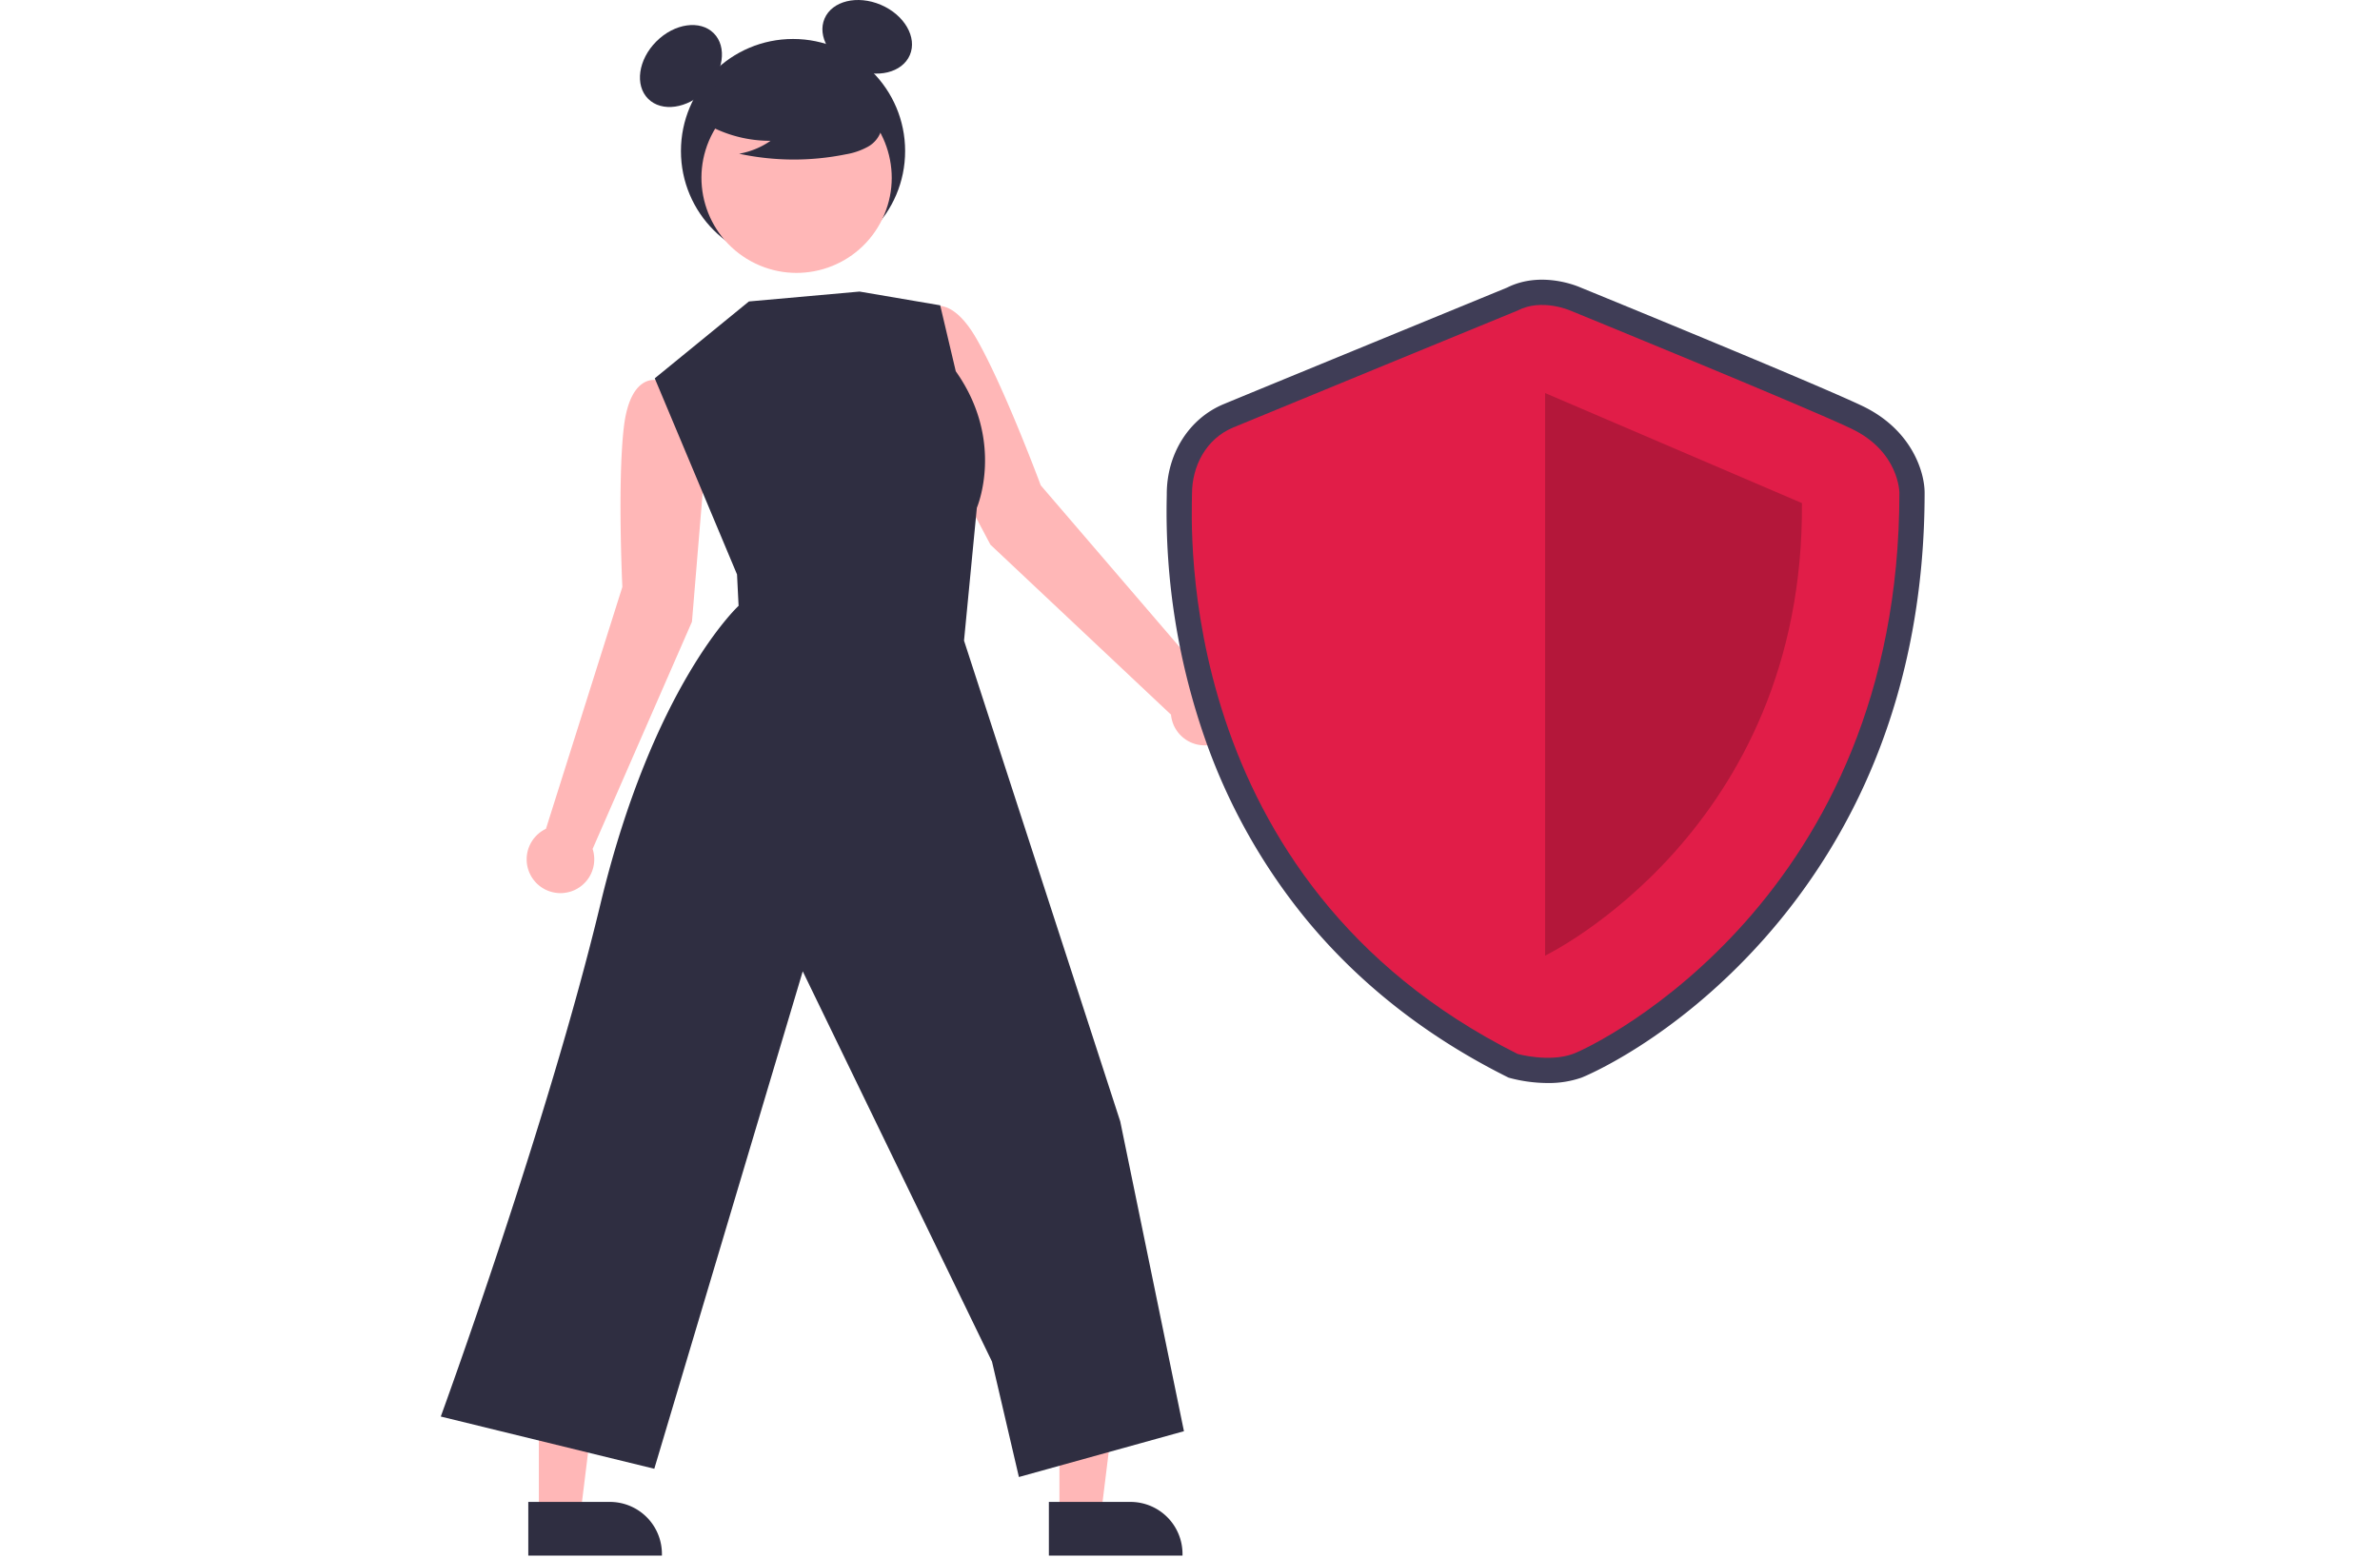 <svg xmlns="http://www.w3.org/2000/svg" width="826" height="541" viewBox="-100 0 826 541">
    <path fill="#ffb7b7"
        d="m144.679 161.234-4.278-26.168-12.077-3.02s-9.586-2.952-11.826 16.355c-2.24 19.308-.504 55.357-.504 55.357l-26.516 83.97a11.729 11.729 0 1 0 16.194 6.985l34.478-78.878ZM218.122 140.641l-6.34-25.746 9.922-7.52s7.656-6.478 17.297 10.4c9.642 16.877 22.198 50.712 22.198 50.712l57.358 66.816a11.729 11.729 0 1 1-12.151 12.782l-62.68-59.006ZM267.689 526.093l14.383-.001 6.843-55.478-21.229.001.003 55.478z" />
    <path fill="#2f2e41"
        d="m264.02 521.397 28.326-.001a18.052 18.052 0 0 1 18.052 18.05v.587l-46.377.002Z" />
    <path fill="#ffb7b7" d="m87.016 526.093 14.383-.001 6.843-55.478-21.229.001.003 55.478z" />
    <path fill="#2f2e41"
        d="m83.347 521.397 28.326-.001a18.052 18.052 0 0 1 18.052 18.05v.587l-46.377.002Z" />
    <circle cx="175.23" cy="52.431" r="38.902" fill="#2f2e41" />
    <ellipse cx="323.328" cy="202.419" fill="#2f2e41" rx="16.097" ry="12.073"
        transform="rotate(-45 13.153 338.398)" />
    <ellipse cx="387.973" cy="192.279" fill="#2f2e41" rx="12.073" ry="16.097"
        transform="rotate(-66.87 158.54 244.142)" />
    <circle cx="363.464" cy="241.218" r="33.016" fill="#ffb7b7"
        transform="rotate(-61.337 118.618 309.138)" />
    <path fill="#2f2e41"
        d="M141.772 40.951a44.904 44.904 0 0 0 25.662 7.93 27.517 27.517 0 0 1-10.906 4.488 90.545 90.545 0 0 0 36.985.208 23.937 23.937 0 0 0 7.742-2.66 9.798 9.798 0 0 0 4.78-6.39c.81-4.636-2.801-8.848-6.555-11.686a48.348 48.348 0 0 0-40.629-8.119c-4.538 1.173-9.085 3.155-12.032 6.8s-3.822 9.264-1.013 13.017ZM159.918 104.651l-32.678 26.687 28.552 68.08.545 10.892s-29.64 27.328-47.98 103.668-55.38 177.778-55.38 177.778l74.102 18.128 51.52-172.69 65.677 135.48 9.343 40.072 57.28-15.901-22.107-107.537-54.22-166.922 4.453-46.114s9.922-23.018-7.315-47.387l-5.406-22.898-27.987-4.77Z" />
    <path fill="#3f3d56"
        d="M437.17 375.975a51.658 51.658 0 0 1-12.806-1.656l-.825-.229-.764-.383c-27.648-13.862-50.972-32.171-69.326-54.42a206.016 206.016 0 0 1-35.004-62.156 239.23 239.23 0 0 1-13.528-84.274c.011-.602.021-1.067.021-1.387 0-13.939 7.738-26.17 19.712-31.159 9.165-3.819 92.375-37.996 98.387-40.466 11.322-5.673 23.402-.938 25.335-.11 4.335 1.773 81.258 33.235 97.881 41.15 17.132 8.159 21.703 22.814 21.703 30.187 0 33.382-5.782 64.58-17.184 92.727a214.708 214.708 0 0 1-38.585 62.183c-31.498 35.447-63.004 48.013-63.309 48.124a34.427 34.427 0 0 1-11.708 1.87Zm-7.41-18.353c2.732.612 9.02 1.531 13.12.036 5.207-1.9 31.577-15.574 56.22-43.305 34.047-38.315 51.322-86.48 51.348-143.157-.061-1.149-.877-9.338-11.722-14.503-16.3-7.762-96.255-40.455-97.061-40.785l-.221-.094c-1.676-.702-7.008-2.18-10.684-.254l-.736.343c-.891.366-89.22 36.644-98.64 40.57-6.59 2.745-8.938 9.547-8.938 14.997 0 .399-.01.978-.025 1.727-.752 38.78 8.222 134.208 107.34 184.425Z" />
    <path fill="#e11d48"
        d="M426.698 107.805s-89.131 36.608-98.68 40.587-14.326 13.528-14.326 23.078-7.162 134.162 113.006 194.412c0 0 10.907 3.017 19.181 0s113.323-53.95 113.323-194.81c0 0 0-14.324-16.713-22.283s-97.512-40.984-97.512-40.984-9.923-4.377-18.279 0Z" />
    <path d="M436.248 136.454v195.289s89.927-43.288 89.131-157.09Z" opacity="0.2" />
</svg>